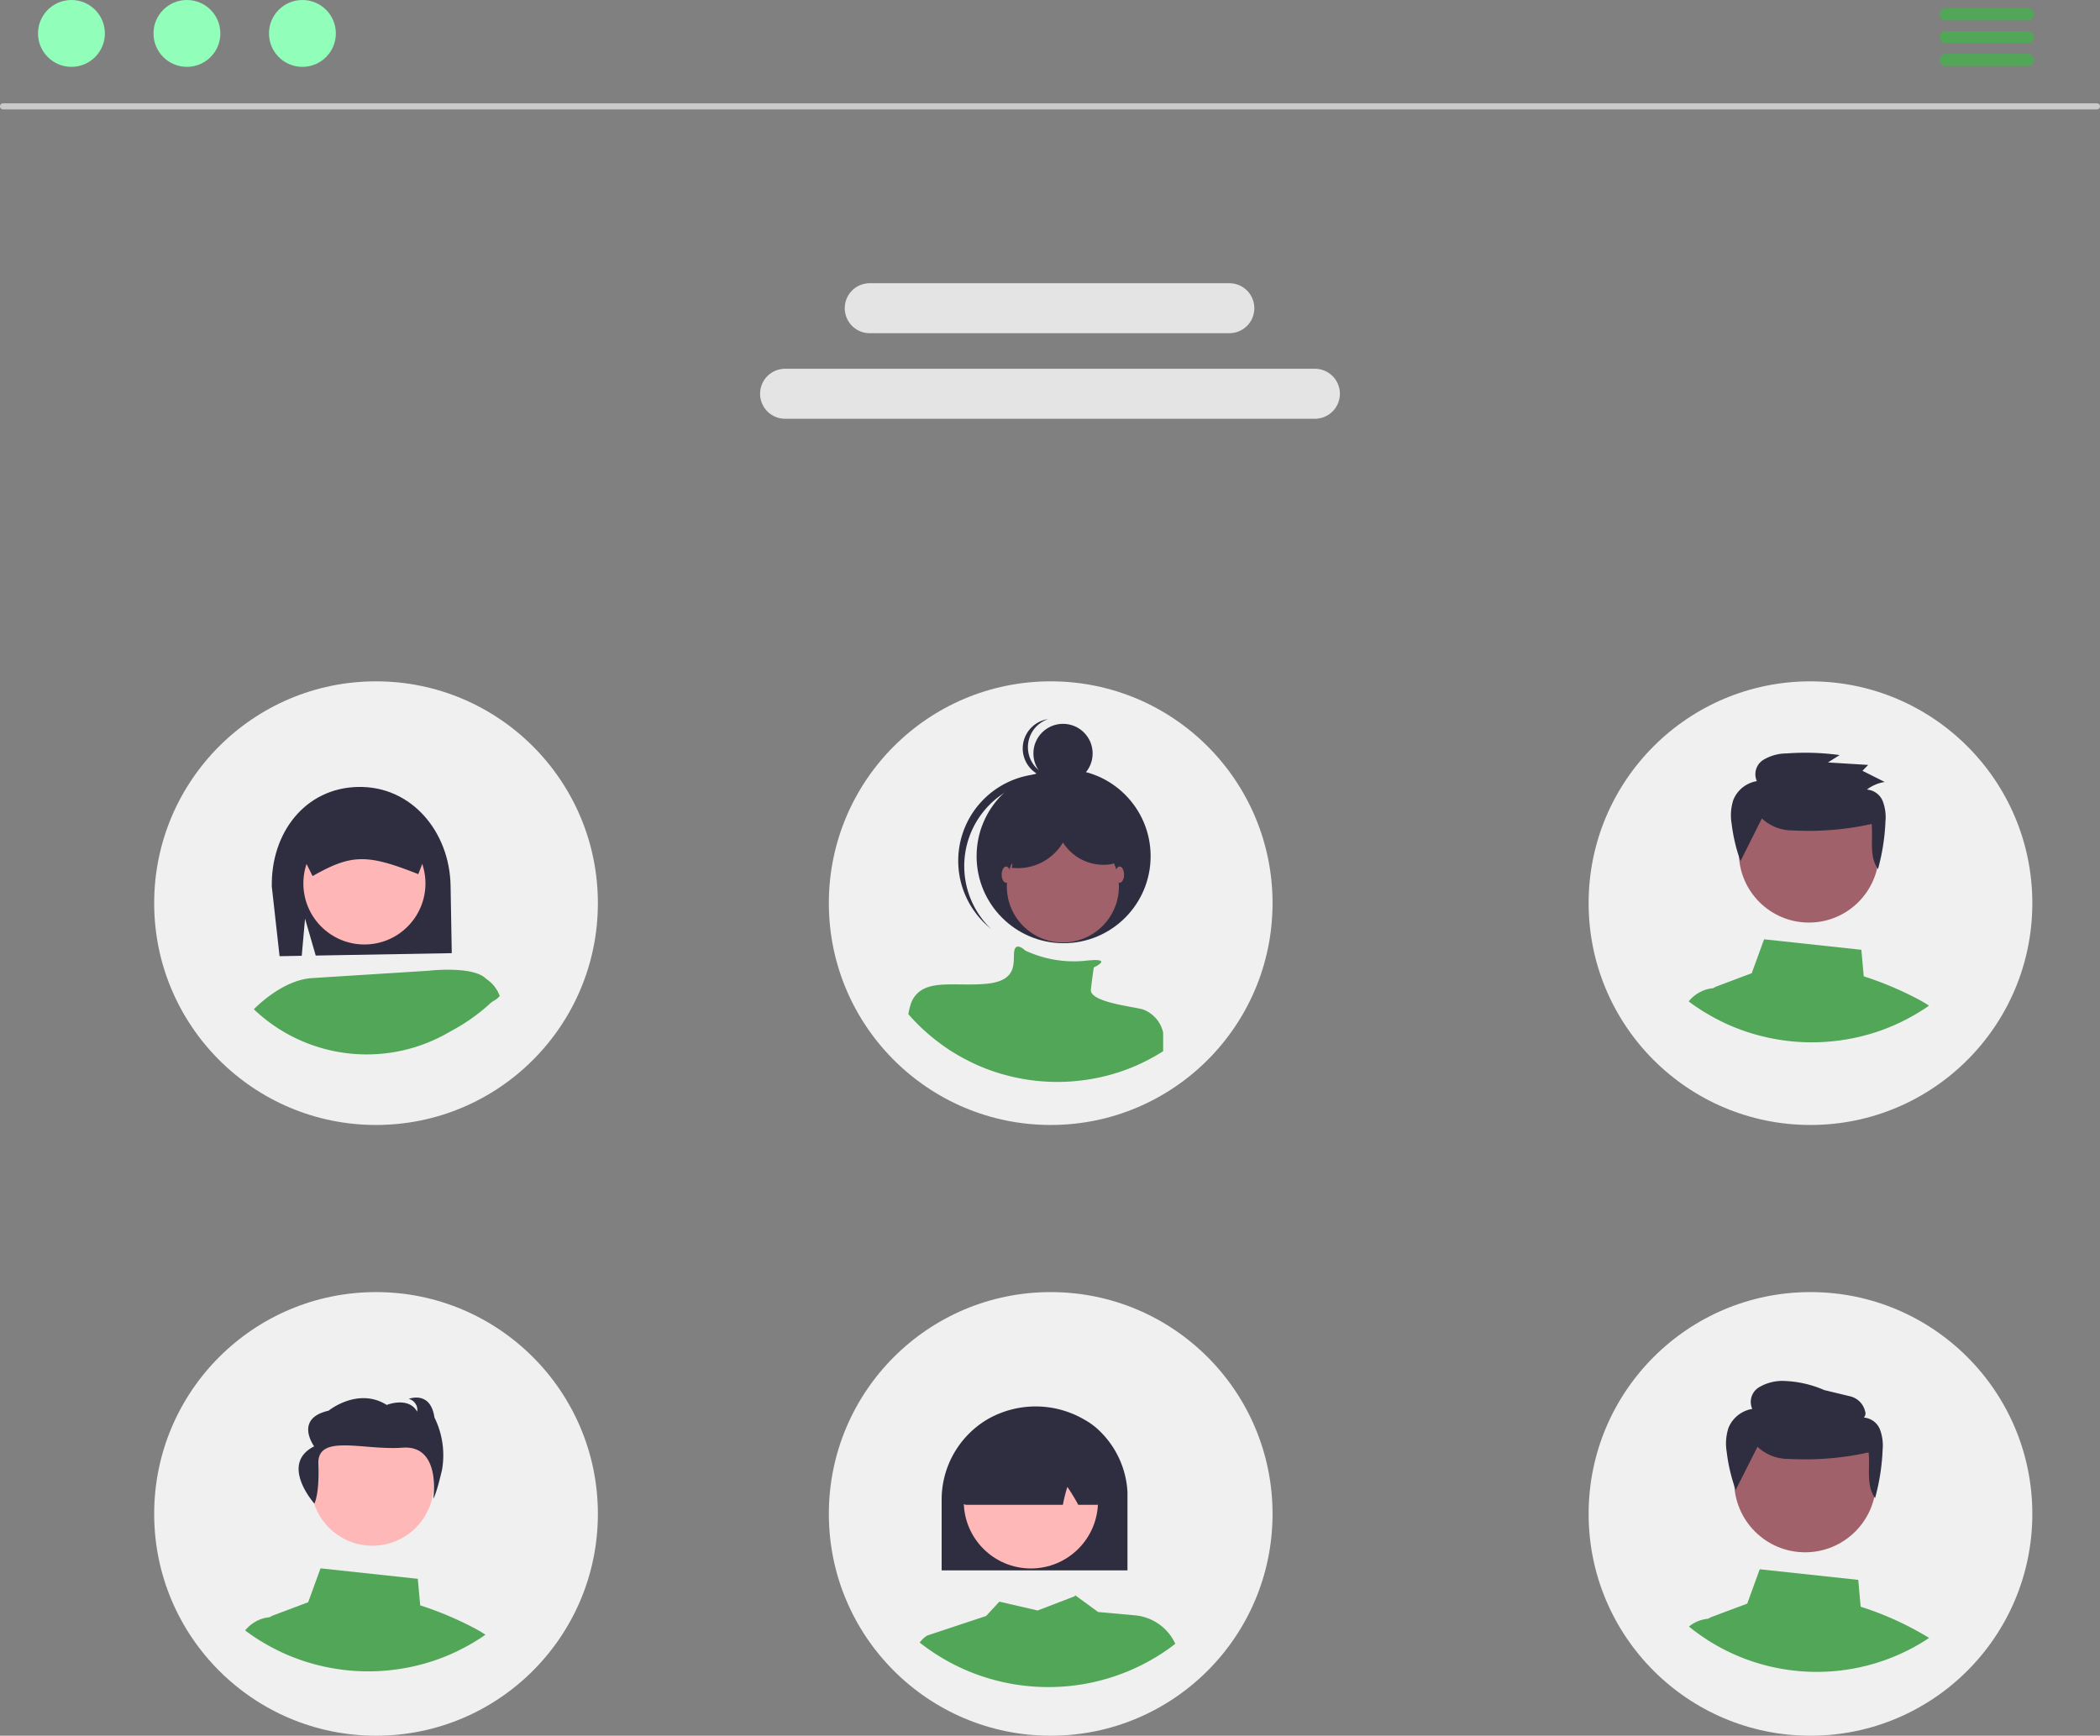 <svg xmlns="http://www.w3.org/2000/svg" width="255.773" height="211.439" viewBox="0 0 255.773 211.439"><rect x="0" y="0" width="255.773" height="211.439" fill="#808080" stroke="none"/><defs><style>.a{fill:#cacaca;}.b{fill:#91ffb9;}.c{fill:#e4e4e4;}.d{fill:#f0f0f0;}.e{fill:#52a657;}.f{fill:#a0616a;}.g{fill:#2f2e41;}.h{fill:#ffb6b6;}.i{fill:#ffb8b8;}</style></defs><path class="a" d="M509.9,199.126H254.87a.37.37,0,0,1,0-.74H509.9a.37.37,0,0,1,0,.74Z" transform="translate(-254.5 -185.801)"/><circle class="b" cx="4.072" cy="4.072" r="4.072" transform="translate(4.63)"/><circle class="b" cx="4.072" cy="4.072" r="4.072" transform="translate(18.695)"/><circle class="b" cx="4.072" cy="4.072" r="4.072" transform="translate(32.761)"/><path class="c" d="M572.144,291.839H507.506a3.045,3.045,0,0,1,0-6.089h64.638a3.045,3.045,0,0,1,0,6.089Z" transform="translate(-411.939 -240.827)"/><path class="c" d="M579.456,263.684H535.661a3.045,3.045,0,1,1,0-6.089h43.794a3.045,3.045,0,0,1,0,6.089Z" transform="translate(-429.672 -223.094)"/><circle class="d" cx="27.021" cy="27.021" r="27.021" transform="translate(18.778 82.998)"/><circle class="d" cx="27.021" cy="27.021" r="27.021" transform="translate(193.489 82.998)"/><circle class="d" cx="27.021" cy="27.021" r="27.021" transform="translate(100.951 82.998)"/><path class="e" d="M838.121,480.826a41.636,41.636,0,0,0-6.643-2.8l-.292-3.231-11.847-1.276-1.506,4.13-4.252,1.6a2.074,2.074,0,0,0-.432.225h0a4.2,4.2,0,0,0-1.95.674,4.319,4.319,0,0,0-1.043.935c.575.436,1.173.84,1.788,1.227l.027.013c.175.108.355.216.535.319.324.193.656.377.989.553l.211.108c.485.252.98.49,1.488.71.1.045.216.09.319.135l.022.009c.238.1.477.193.719.283a23.627,23.627,0,0,0,2.436.782,25.051,25.051,0,0,0,6.458.845c.8,0,1.582-.036,2.36-.112a24.945,24.945,0,0,0,5.231-1.056s.009,0,.013,0a24.55,24.55,0,0,0,3.142-1.245s.013,0,.018-.009c.229-.108.449-.225.674-.337l.108-.054c.18-.094.36-.189.54-.288.449-.247.89-.508,1.325-.786.121-.072.238-.148.36-.229.171-.112.341-.229.508-.351C839.006,481.325,838.57,481.069,838.121,480.826Z" transform="translate(-604.479 -359.096)"/><circle class="f" cx="8.532" cy="8.532" r="8.532" transform="translate(211.786 95.319)"/><path class="g" d="M827.807,420.1a5.4,5.4,0,0,0,3.757,1.461,35.383,35.383,0,0,0,9.609-.785c.2,1.893-.337,3.934.778,5.492a25.5,25.5,0,0,0,.906-5.779,5.532,5.532,0,0,0-.32-2.475,2.277,2.277,0,0,0-1.939-1.43,4.861,4.861,0,0,1,2.168-.927l-2.709-1.361.7-.714-4.9-.3,1.421-.9a30.8,30.8,0,0,0-6.454-.2,5.54,5.54,0,0,0-2.854.793,2.061,2.061,0,0,0-.775,2.58,3.747,3.747,0,0,0-2.855,2.266,6.049,6.049,0,0,0-.217,2.907,20.611,20.611,0,0,0,1.081,4.571Z" transform="translate(-613.217 -320.402)"/><circle class="g" cx="3.608" cy="3.608" r="3.608" transform="translate(125.864 88.174)"/><path class="g" d="M592.809,407.11a3.608,3.608,0,0,1,1.312-6.055,3.607,3.607,0,1,0,1.672,6.987,3.6,3.6,0,0,1-2.984-.932Z" transform="translate(-466.467 -313.452)"/><circle class="g" cx="10.598" cy="10.598" r="10.598" transform="translate(118.946 93.702)"/><path class="g" d="M573.487,423.489a10.6,10.6,0,0,1,14.687-1.111c-.086-.083-.173-.165-.262-.245a10.6,10.6,0,1,0-14.143,15.787l.061.054c.09.08.182.156.274.232a10.6,10.6,0,0,1-.617-14.716Z" transform="translate(-453.371 -325.024)"/><circle class="f" cx="6.825" cy="6.825" r="6.825" transform="translate(122.629 101.156)"/><path class="e" d="M584.411,486.353v2.29c-.419.268-.843.518-1.275.756-.173.1-.346.186-.518.277l-.1.052c-.216.108-.428.22-.648.324,0,0-.013,0-.017.009a23.6,23.6,0,0,1-3.02,1.2s-.008,0-.013,0a23.987,23.987,0,0,1-5.03,1.015c-.747.073-1.5.108-2.268.108a24.082,24.082,0,0,1-6.209-.812,23.388,23.388,0,0,1-3.033-1.024l-.022-.009c-.1-.043-.207-.086-.307-.13-.488-.212-.964-.441-1.43-.683l-.2-.1c-.5-.264-.985-.54-1.465-.838l-.026-.013a23.658,23.658,0,0,1-2.135-1.5c-.35-.268-.687-.549-1.016-.843-.173-.147-.346-.3-.51-.454a23.4,23.4,0,0,1-1.793-1.849,8.744,8.744,0,0,1,.328-1.327l0,0a1.933,1.933,0,0,1,.091-.216,1.716,1.716,0,0,1,.082-.181c.773-1.448,2.174-1.806,3.911-1.884.981-.043,2.065,0,3.211-.009.6,0,1.231-.026,1.858-.082,3.954-.359,3.237-2.692,3.414-3.949.177-1.219,1.275-.164,1.348-.1l0,0a13.944,13.944,0,0,0,7.173,1.257c.423-.052.847-.082,1.27-.1,1.115-.013.873.307.488.57a4.831,4.831,0,0,1-.583.328s-.177,1.08-.359,2.7c-.173,1.547,5.276,2.083,6.343,2.42h0a3.9,3.9,0,0,1,2.454,2.791Z" transform="translate(-442.743 -360.588)"/><ellipse class="f" cx="0.539" cy="0.988" rx="0.539" ry="0.988" transform="translate(122 105.557)"/><ellipse class="f" cx="0.539" cy="0.988" rx="0.539" ry="0.988" transform="translate(135.831 105.557)"/><path class="g" d="M347.977,439.415l1.3,4.492,16.57-.292-.145-8.23c-.115-6.514-4.719-12.133-11.233-12.018s-10.656,5.622-10.541,12.136l.946,8.481,2.7-.048Z" transform="translate(-310.823 -327.505)"/><circle class="h" cx="7.435" cy="7.435" r="7.435" transform="translate(36.949 100.183)"/><path class="g" d="M368.391,436.192a2.883,2.883,0,0,0-.512-1.591c-.034-.048-.069-.093-.1-.137a2.9,2.9,0,0,0-2.323-1.11l-5.344.1-5.34.093a2.893,2.893,0,0,0-2.835,2.938l1.272,2.56.732,1.471.12-.069c4.622-2.6,6.512-2.632,12.629-.216l.124.048.485-1.241,1.1-2.814Z" transform="translate(-315.869 -333.795)"/><path class="e" d="M366.292,484.606c-1.595-1.591-6.99-.959-6.99-.959l-14.24.9c-3.158.234-6,2.763-7.034,3.787.165.162.333.32.505.471a19.933,19.933,0,0,0,23.443,2.227,23.292,23.292,0,0,0,4.7-3.277c.485-.5.872-.492,1.3-1.042a4.29,4.29,0,0,0-1.687-2.1Z" transform="translate(-307.11 -365.395)"/><circle class="d" cx="27.021" cy="27.021" r="27.021" transform="translate(18.778 157.398)"/><circle class="d" cx="27.021" cy="27.021" r="27.021" transform="translate(193.489 157.398)"/><circle class="d" cx="27.021" cy="27.021" r="27.021" transform="translate(100.951 157.398)"/><circle class="i" cx="7.47" cy="7.47" r="7.47" transform="translate(37.887 173.354)"/><path class="g" d="M354.679,637.239s.635-1.115.487-4.838,5.523-1.618,10.26-1.973,3.735,6.217,3.735,6.217.342-.391,1.074-3.562a10.355,10.355,0,0,0-.93-6.332c-.489-3.333-3.127-2.265-3.127-2.265a1.383,1.383,0,0,1,1.026,1.552c-1.075-1.885-3.712-.817-3.712-.817-3.517-2.207-7.082.7-7.082.7-4.249.964-1.757,4.344-1.757,4.344C350.38,632.422,354.679,637.239,354.679,637.239Z" transform="translate(-316.39 -454.077)"/><path class="e" d="M363.121,687.842a41.643,41.643,0,0,0-6.643-2.8l-.292-3.231-11.847-1.276-1.506,4.13-4.252,1.6a2.078,2.078,0,0,0-.432.225h0a4.2,4.2,0,0,0-1.95.674,4.319,4.319,0,0,0-1.043.935c.575.436,1.173.84,1.788,1.227l.027.013c.175.108.355.216.535.319.324.193.656.378.989.553l.211.108c.485.252.98.49,1.488.71.1.045.216.09.319.135l.022.009c.238.1.476.193.719.283a23.634,23.634,0,0,0,2.436.782,25.05,25.05,0,0,0,6.458.845c.8,0,1.582-.036,2.36-.112a24.944,24.944,0,0,0,5.231-1.056s.009,0,.013,0a24.555,24.555,0,0,0,3.142-1.245s.013,0,.018-.009c.229-.108.449-.225.674-.337l.108-.054c.18-.094.36-.189.54-.288.449-.247.89-.508,1.325-.786.121-.072.238-.148.36-.229.171-.112.341-.229.508-.351C364.006,688.341,363.57,688.084,363.121,687.842Z" transform="translate(-305.299 -489.485)"/><path class="e" d="M583.347,691.812l-4.5-.409-2.691-1.965a.015.015,0,0,0,0-.01l-.007,0-.108-.08-.014.125-4.542,1.747-4.667-1.076-1.615,1.747-7.191,2.386a3.654,3.654,0,0,0-.9.851v0c.3.236.612.469.927.69a23.866,23.866,0,0,0,2.219,1.424,25,25,0,0,0,5.924,2.434q.281.078.563.146c.326.08.656.156.986.219q1,.208,2.024.326a24.822,24.822,0,0,0,3.024.181q1.037,0,2.052-.08a25.3,25.3,0,0,0,3.535-.538c.042-.01.083-.017.125-.031a25,25,0,0,0,5.167-1.8c.253-.122.507-.247.757-.375q.922-.474,1.792-1.021c.438-.271.865-.559,1.281-.858.257-.184.51-.372.76-.566l-.027-.057A5.983,5.983,0,0,0,583.347,691.812Z" transform="translate(-445.101 -495.036)"/><path class="g" d="M583.606,630.251a8.273,8.273,0,0,0-1.76-1.33,11.772,11.772,0,0,0-11.917-.108,11.216,11.216,0,0,0-2.427,1.927,11.356,11.356,0,0,0-3.157,7.827v8.653h22.633v-9.539A11.188,11.188,0,0,0,583.606,630.251Z" transform="translate(-449.656 -455.919)"/><circle class="i" cx="8.174" cy="8.174" r="8.174" transform="translate(117.384 174.716)"/><path class="g" d="M587.512,634.08a1.011,1.011,0,0,0-.573-.816,17.068,17.068,0,0,0-15.411.188h-.094l-.031.129c-1.007,7.757-.865,7.927-.8,8a1.01,1.01,0,0,0,.358.26.978.978,0,0,0,.4.083h11.66l.028-.132a19.049,19.049,0,0,1,.521-2.056,22.822,22.822,0,0,1,1.281,2.1l.049.083h2.268a.809.809,0,0,0,.128-.01.972.972,0,0,0,.608-.316C587.963,641.528,588.109,641.369,587.512,634.08Z" transform="translate(-453.569 -458.61)"/><path class="e" d="M831.157,685.4l-.294-3.269-12-1.293-1.519,4.183-4.308,1.614a2.1,2.1,0,0,0-.443.227,4.352,4.352,0,0,0-2.349.954c.1.081.2.159.294.237.02.02.044.037.064.054.274.213.555.423.839.623.075.054.149.108.227.159a22.523,22.523,0,0,0,1.936,1.228q.954.543,1.959,1a24.237,24.237,0,0,0,3.814,1.371q.274.076.548.142c.318.078.639.152.961.213q.974.2,1.973.318a24.189,24.189,0,0,0,2.948.176q1.01,0,2-.078a24.651,24.651,0,0,0,3.445-.525c.041-.01.081-.017.122-.03a24.372,24.372,0,0,0,5.036-1.753c.247-.118.494-.24.738-.365q.9-.462,1.746-.995c.2-.125.4-.254.6-.389A37.82,37.82,0,0,0,831.157,685.4Z" transform="translate(-604.535 -489.676)"/><circle class="f" cx="8.642" cy="8.642" r="8.642" transform="translate(211.216 171.811)"/><path class="g" d="M826.283,626.845a5.458,5.458,0,0,0,3.8,1.479,35.839,35.839,0,0,0,9.732-.795c.2,1.917-.341,3.984.788,5.562a25.819,25.819,0,0,0,.917-5.853,5.606,5.606,0,0,0-.324-2.507,2.306,2.306,0,0,0-1.964-1.448.721.721,0,0,0,.158-.754,2.451,2.451,0,0,0-1.858-1.841l-3.111-.75a13.369,13.369,0,0,0-5.1-1.12,5.609,5.609,0,0,0-2.891.8,2.087,2.087,0,0,0-.785,2.613,3.8,3.8,0,0,0-2.892,2.295,6.125,6.125,0,0,0-.22,2.945,20.872,20.872,0,0,0,1.094,4.63Z" transform="translate(-612.225 -450.602)"/><path class="g" d="M600.454,436.144a3.323,3.323,0,0,0-1.626-1.951,9.269,9.269,0,0,0-2.452-.862,16.13,16.13,0,0,0-4.592-.628,6.068,6.068,0,0,0-4.184,1.749,3.788,3.788,0,0,0-.676,4.295l-.085.348a6.4,6.4,0,0,0,6.253-3.08,5.841,5.841,0,0,0,5.528,2.686,2.59,2.59,0,0,0,.987-.284,2.054,2.054,0,0,0,.845-2.274Z" transform="translate(-463.626 -333.385)"/><path class="e" d="M903.467,168.595h-9.994a.74.74,0,0,1,0-1.481h9.994a.74.74,0,1,1,0,1.481Z" transform="translate(-656.492 -166.104)"/><path class="e" d="M903.467,176.095h-9.994a.74.74,0,0,1,0-1.481h9.994a.74.74,0,1,1,0,1.481Z" transform="translate(-656.492 -170.828)"/><path class="e" d="M903.467,183.595h-9.994a.74.74,0,0,1,0-1.481h9.994a.74.74,0,1,1,0,1.481Z" transform="translate(-656.492 -175.552)"/></svg>